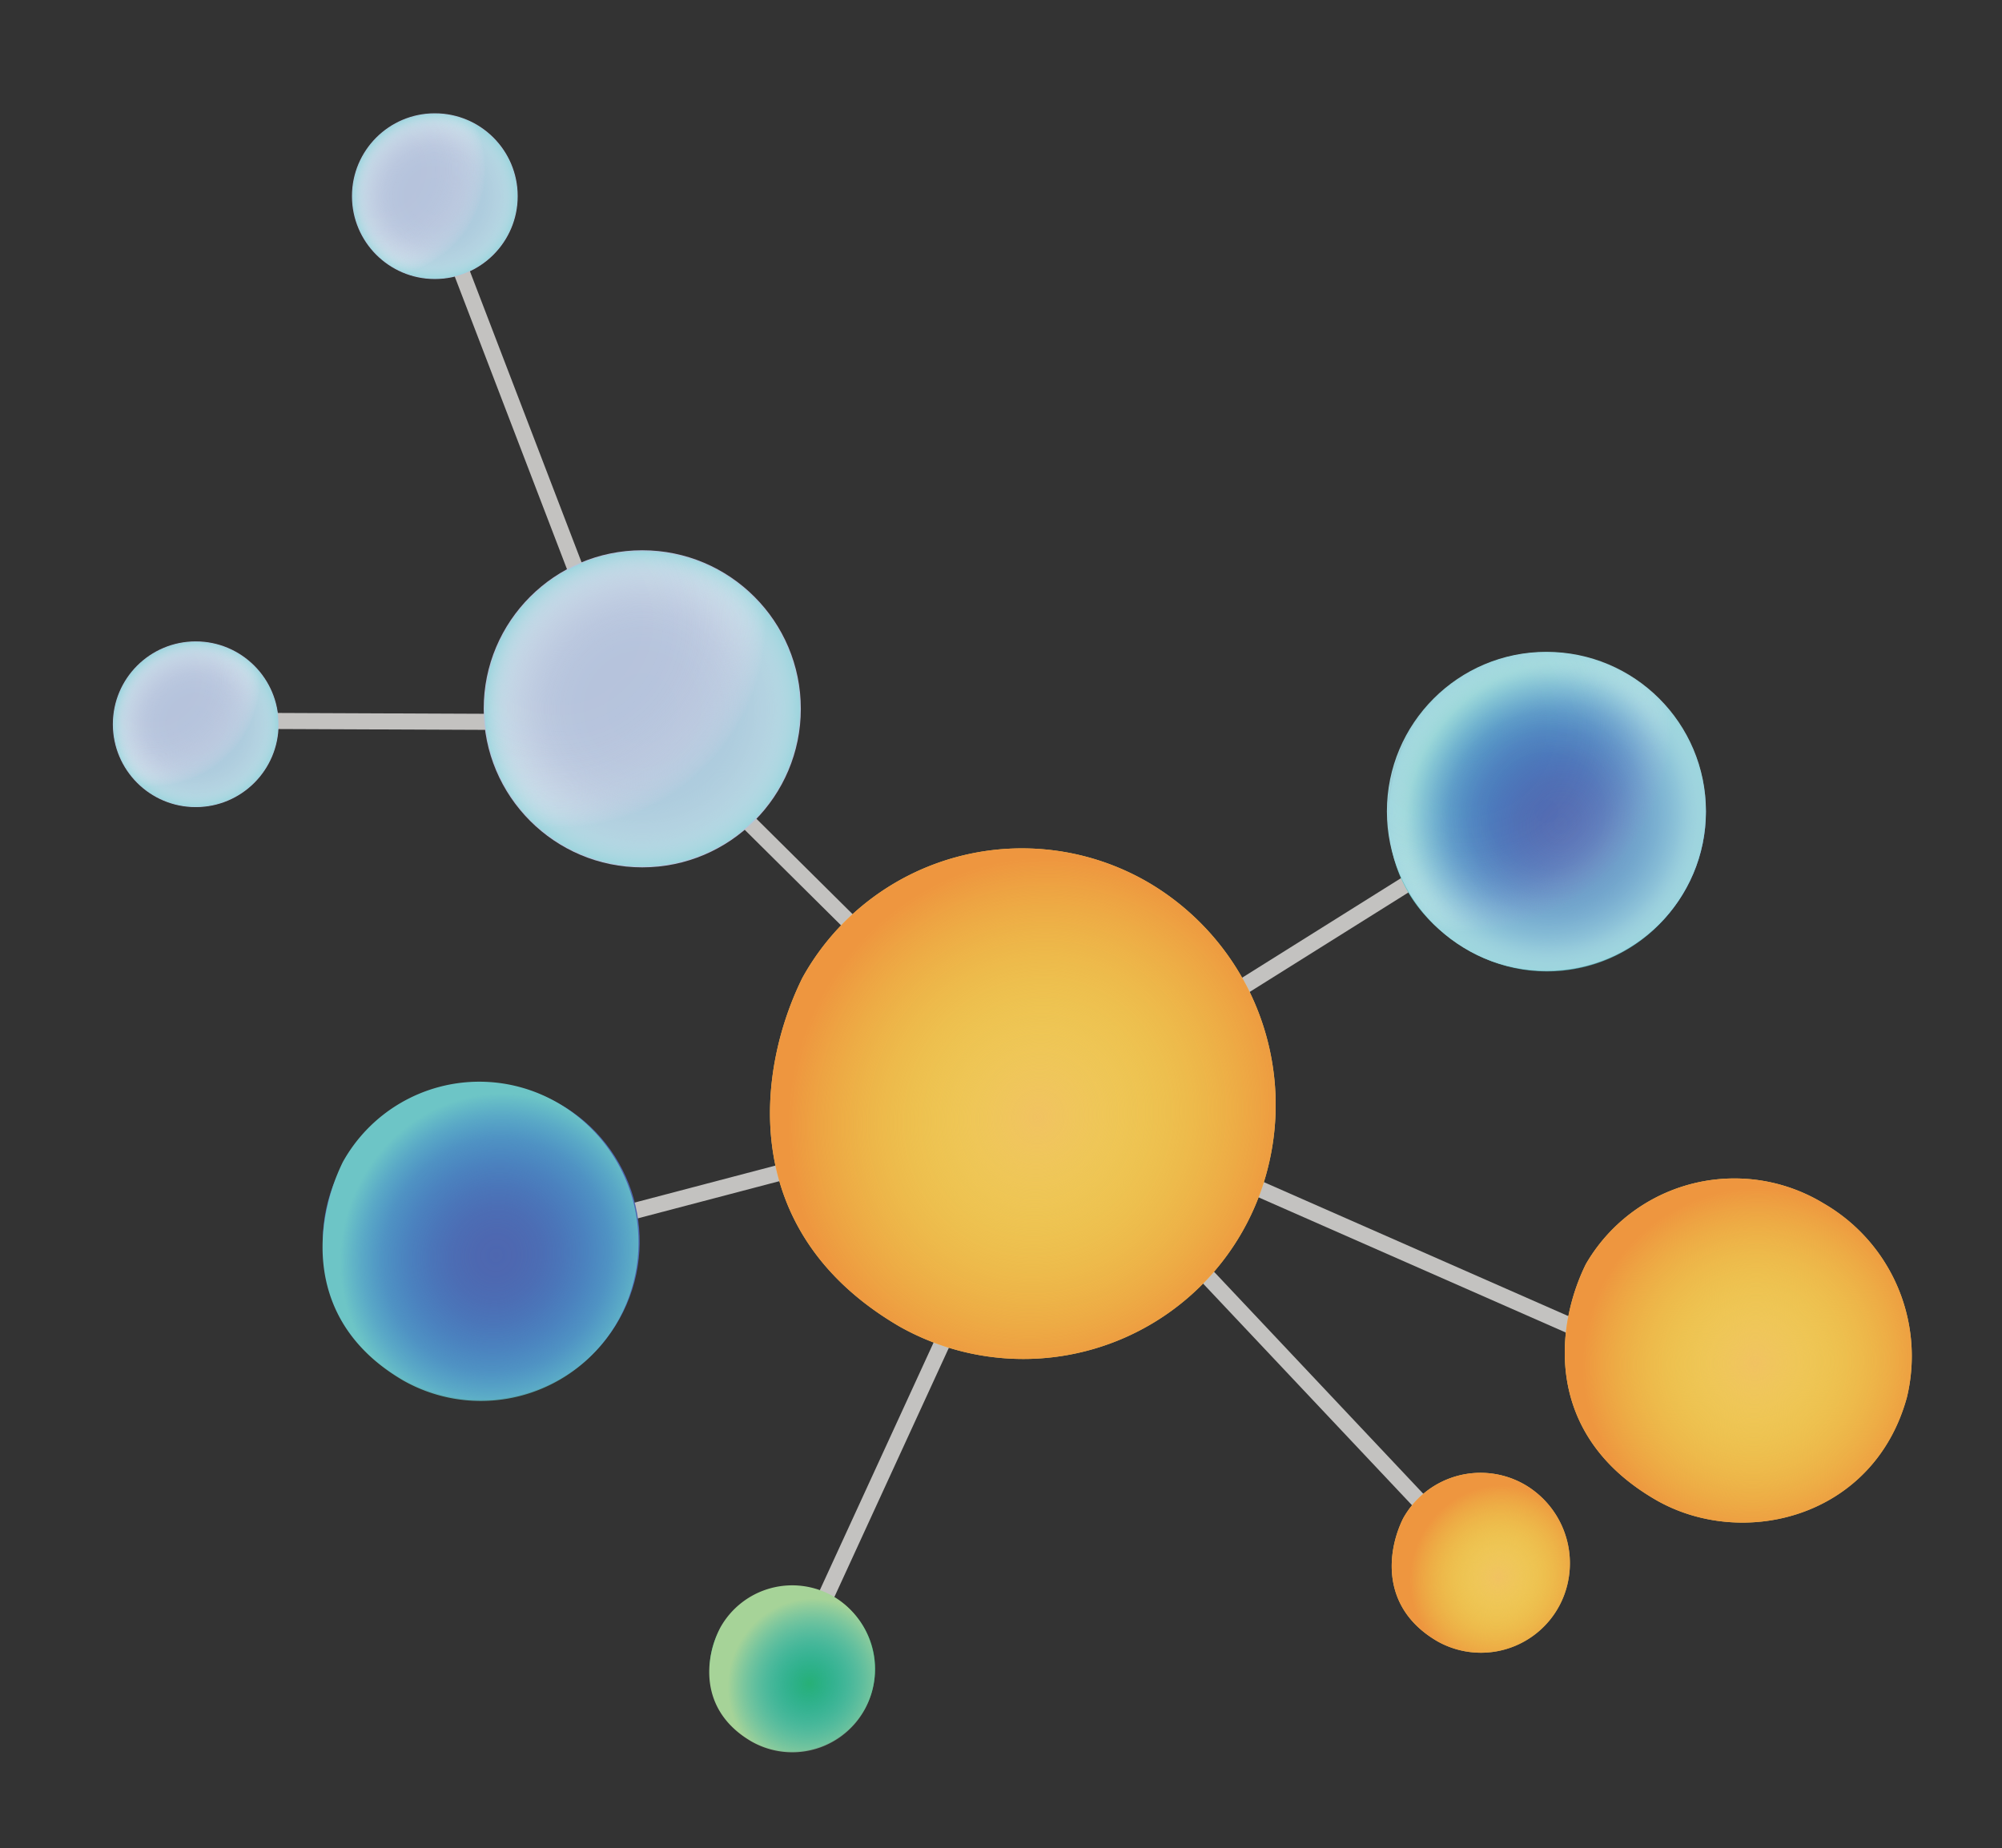 <svg id="图层_1" data-name="图层 1" xmlns="http://www.w3.org/2000/svg" xmlns:xlink="http://www.w3.org/1999/xlink" viewBox="0 0 128.27 118.42"><rect x="0" y="0" width="128.27" height="118.42" fill="#333333" stroke="none"/><defs><style>.cls-1{fill:#c3c2c0;}.cls-2{fill:#f1c261;}.cls-3{fill:url(#未命名的渐变_5);}.cls-4{fill:#27b076;}.cls-5{fill:url(#未命名的渐变_2);}.cls-6{fill:#4e67b0;}.cls-7{fill:url(#未命名的渐变_3);}.cls-8{fill:url(#未命名的渐变_5-2);}.cls-9{fill:url(#未命名的渐变_3-2);}.cls-10{fill:url(#未命名的渐变_5-3);}.cls-11{fill:#b5c3dc;}.cls-12{fill:url(#Degradado_sin_nombre_54);}.cls-13,.cls-15,.cls-17,.cls-19{opacity:0.38;}.cls-13{fill:url(#Degradado_sin_nombre_54-2);}.cls-14{fill:url(#Degradado_sin_nombre_54-3);}.cls-15{fill:url(#Degradado_sin_nombre_54-4);}.cls-16{fill:url(#Degradado_sin_nombre_54-5);}.cls-17{fill:url(#Degradado_sin_nombre_54-6);}.cls-18{fill:url(#Degradado_sin_nombre_54-7);}.cls-19{fill:url(#Degradado_sin_nombre_54-8);}</style><radialGradient id="未命名的渐变_5" cx="-19.76" cy="-274.81" r="10.96" gradientTransform="matrix(-0.9, -0.44, 0.45, -0.92, 218.32, -174.2)" gradientUnits="userSpaceOnUse"><stop offset="0" stop-color="#e6e63a" stop-opacity="0"/><stop offset="1" stop-color="#ee963f"/></radialGradient><radialGradient id="未命名的渐变_2" cx="7.83" cy="-318.93" r="5.36" gradientTransform="matrix(-0.87, -0.43, 0.45, -0.92, 202.2, -182.17)" gradientUnits="userSpaceOnUse"><stop offset="0" stop-color="#31aee5" stop-opacity="0"/><stop offset="1" stop-color="#a6d398"/></radialGradient><radialGradient id="未命名的渐变_3" cx="38.84" cy="-303.6" r="10.22" gradientTransform="matrix(-0.87, -0.43, 0.45, -0.92, 202.2, -182.17)" gradientUnits="userSpaceOnUse"><stop offset="0" stop-color="#31aee5" stop-opacity="0"/><stop offset="0.14" stop-color="#32aee4" stop-opacity="0.02"/><stop offset="0.28" stop-color="#36b0e2" stop-opacity="0.08"/><stop offset="0.42" stop-color="#3cb2df" stop-opacity="0.19"/><stop offset="0.57" stop-color="#45b6db" stop-opacity="0.34"/><stop offset="0.72" stop-color="#50bad5" stop-opacity="0.52"/><stop offset="0.86" stop-color="#5ebfce" stop-opacity="0.75"/><stop offset="1" stop-color="#6dc5c6"/></radialGradient><radialGradient id="未命名的渐变_5-2" cx="-29.92" cy="-293.86" r="5.77" gradientTransform="matrix(-0.87, -0.43, 0.45, -0.92, 202.2, -182.17)" xlink:href="#未命名的渐变_5"/><radialGradient id="未命名的渐变_3-2" cx="-11.79" cy="-249.88" r="10.22" xlink:href="#未命名的渐变_3"/><radialGradient id="未命名的渐变_5-3" cx="10.72" cy="-280.8" r="16.36" gradientTransform="matrix(-0.87, -0.43, 0.45, -0.92, 202.2, -182.17)" xlink:href="#未命名的渐变_5"/><radialGradient id="Degradado_sin_nombre_54" cx="41.15" cy="45.42" r="10.1" gradientUnits="userSpaceOnUse"><stop offset="0" stop-color="#fff" stop-opacity="0"/><stop offset="0.38" stop-color="#feffff" stop-opacity="0.01"/><stop offset="0.52" stop-color="#fbfdfe" stop-opacity="0.04"/><stop offset="0.62" stop-color="#f6fbfc" stop-opacity="0.09"/><stop offset="0.7" stop-color="#eef8f9" stop-opacity="0.17"/><stop offset="0.77" stop-color="#e4f4f6" stop-opacity="0.27"/><stop offset="0.83" stop-color="#d8eff2" stop-opacity="0.39"/><stop offset="0.88" stop-color="#cae8ed" stop-opacity="0.54"/><stop offset="0.93" stop-color="#b9e1e7" stop-opacity="0.71"/><stop offset="0.98" stop-color="#a6d9e1" stop-opacity="0.9"/><stop offset="1" stop-color="#9cd5dd"/></radialGradient><radialGradient id="Degradado_sin_nombre_54-2" cx="35.85" cy="39.83" r="13.21" xlink:href="#Degradado_sin_nombre_54"/><radialGradient id="Degradado_sin_nombre_54-3" cx="12.54" cy="46.41" r="5.28" xlink:href="#Degradado_sin_nombre_54"/><radialGradient id="Degradado_sin_nombre_54-4" cx="9.78" cy="43.49" r="6.9" xlink:href="#Degradado_sin_nombre_54"/><radialGradient id="Degradado_sin_nombre_54-5" cx="25.17" cy="256.62" r="5.28" gradientTransform="translate(-88.02 -217.78) rotate(-21.1)" xlink:href="#Degradado_sin_nombre_54"/><radialGradient id="Degradado_sin_nombre_54-6" cx="22.4" cy="253.7" r="6.9" gradientTransform="translate(-88.02 -217.78) rotate(-21.1)" xlink:href="#Degradado_sin_nombre_54"/><radialGradient id="Degradado_sin_nombre_54-7" cx="99.08" cy="51.99" r="10.22" xlink:href="#Degradado_sin_nombre_54"/><radialGradient id="Degradado_sin_nombre_54-8" cx="93.72" cy="46.33" r="13.36" xlink:href="#Degradado_sin_nombre_54"/></defs><title>NTM-DB</title><rect class="cls-1" x="32.88" y="12.19" width="1.03" height="30.39" transform="translate(-7.59 13.78) rotate(-20.98)"/><rect class="cls-1" x="26.54" y="34.95" width="1.03" height="22.57" transform="translate(-19.3 73.1) rotate(-89.76)"/><rect class="cls-1" x="50.82" y="44.75" width="1.03" height="22.57" transform="translate(-24.6 53.02) rotate(-45.23)"/><rect class="cls-1" x="87.4" y="54.95" width="1.03" height="48.84" transform="translate(-20.14 127.87) rotate(-66.25)"/><rect class="cls-1" x="31.96" y="76.4" width="22.57" height="1.03" transform="translate(-18.12 13.51) rotate(-14.72)"/><rect class="cls-1" x="39.6" y="89.01" width="38.33" height="1.03" transform="translate(-47.11 105.57) rotate(-65.33)"/><path class="cls-2" d="M116.85,77.12a11.3,11.3,0,0,1,5.33,12.41c-2.12,7.76-10.56,9.79-16.11,6.57-7.27-4.22-6.38-11.22-4.46-15.1A11,11,0,0,1,116.85,77.12Z"/><path class="cls-3" d="M116.85,77.12a11.3,11.3,0,0,1,5.33,12.41c-2.12,7.76-10.56,9.79-16.11,6.57-7.27-4.22-6.38-11.22-4.46-15.1A11,11,0,0,1,116.85,77.12Z"/><circle class="cls-4" cx="50.77" cy="106.94" r="5.3"/><path class="cls-5" d="M53.42,102.31a5.43,5.43,0,0,1,2.47,6,5.29,5.29,0,0,1-7.73,3.29c-3.44-2-3-5.42-2-7.32A5.27,5.27,0,0,1,53.42,102.31Z"/><circle class="cls-6" cx="30.83" cy="79.55" r="10.15" transform="translate(-54.14 71.92) rotate(-63.68)"/><path class="cls-7" d="M35.87,70.75a10.31,10.31,0,0,1,4.71,11.44,10.09,10.09,0,0,1-14.73,6.28c-6.56-3.83-5.68-10.33-3.89-14A10,10,0,0,1,35.87,70.75Z"/><rect class="cls-1" x="81.44" y="68.02" width="1.03" height="37.27" transform="translate(-37.12 79.81) rotate(-43.3)"/><path class="cls-2" d="M97.75,95.17a5.83,5.83,0,0,1,2.65,6.46,5.69,5.69,0,0,1-8.31,3.54c-3.7-2.16-3.2-5.83-2.19-7.87A5.67,5.67,0,0,1,97.75,95.17Z"/><path class="cls-8" d="M97.75,95.17a5.83,5.83,0,0,1,2.65,6.46,5.69,5.69,0,0,1-8.31,3.54c-3.7-2.16-3.2-5.83-2.19-7.87A5.67,5.67,0,0,1,97.75,95.17Z"/><rect class="cls-1" x="73.75" y="58.56" width="25.04" height="1.03" transform="translate(-18.2 54.83) rotate(-32.08)"/><circle class="cls-6" cx="99.14" cy="52.02" r="10.15" transform="translate(8.56 117.83) rotate(-63.68)"/><path class="cls-9" d="M104.18,43.22a10.31,10.31,0,0,1,4.71,11.44,10.08,10.08,0,0,1-14.73,6.28C87.59,57.12,88.48,50.61,90.27,47A10,10,0,0,1,104.18,43.22Z"/><path class="cls-2" d="M73.68,56.61a16.53,16.53,0,0,1,7.53,18.32A16.15,16.15,0,0,1,57.63,85c-10.5-6.13-9.09-16.54-6.22-22.34A16.08,16.08,0,0,1,73.68,56.61Z"/><path class="cls-10" d="M73.68,56.61a16.53,16.53,0,0,1,7.53,18.32A16.15,16.15,0,0,1,57.63,85c-10.5-6.13-9.09-16.54-6.22-22.34A16.08,16.08,0,0,1,73.68,56.61Z"/><circle class="cls-11" cx="41.15" cy="45.42" r="10.16"/><circle class="cls-12" cx="41.15" cy="45.42" r="10.1"/><circle class="cls-13" cx="41.15" cy="45.42" r="10.1"/><circle class="cls-11" cx="12.54" cy="46.41" r="5.31"/><circle class="cls-14" cx="12.54" cy="46.41" r="5.28"/><circle class="cls-15" cx="12.54" cy="46.41" r="5.28"/><circle class="cls-11" cx="27.86" cy="12.57" r="5.31"/><circle class="cls-16" cx="27.86" cy="12.57" r="5.28"/><circle class="cls-17" cx="27.86" cy="12.57" r="5.28"/><circle class="cls-18" cx="99.08" cy="51.99" r="10.22"/><circle class="cls-19" cx="99.08" cy="51.99" r="10.22"/></svg>